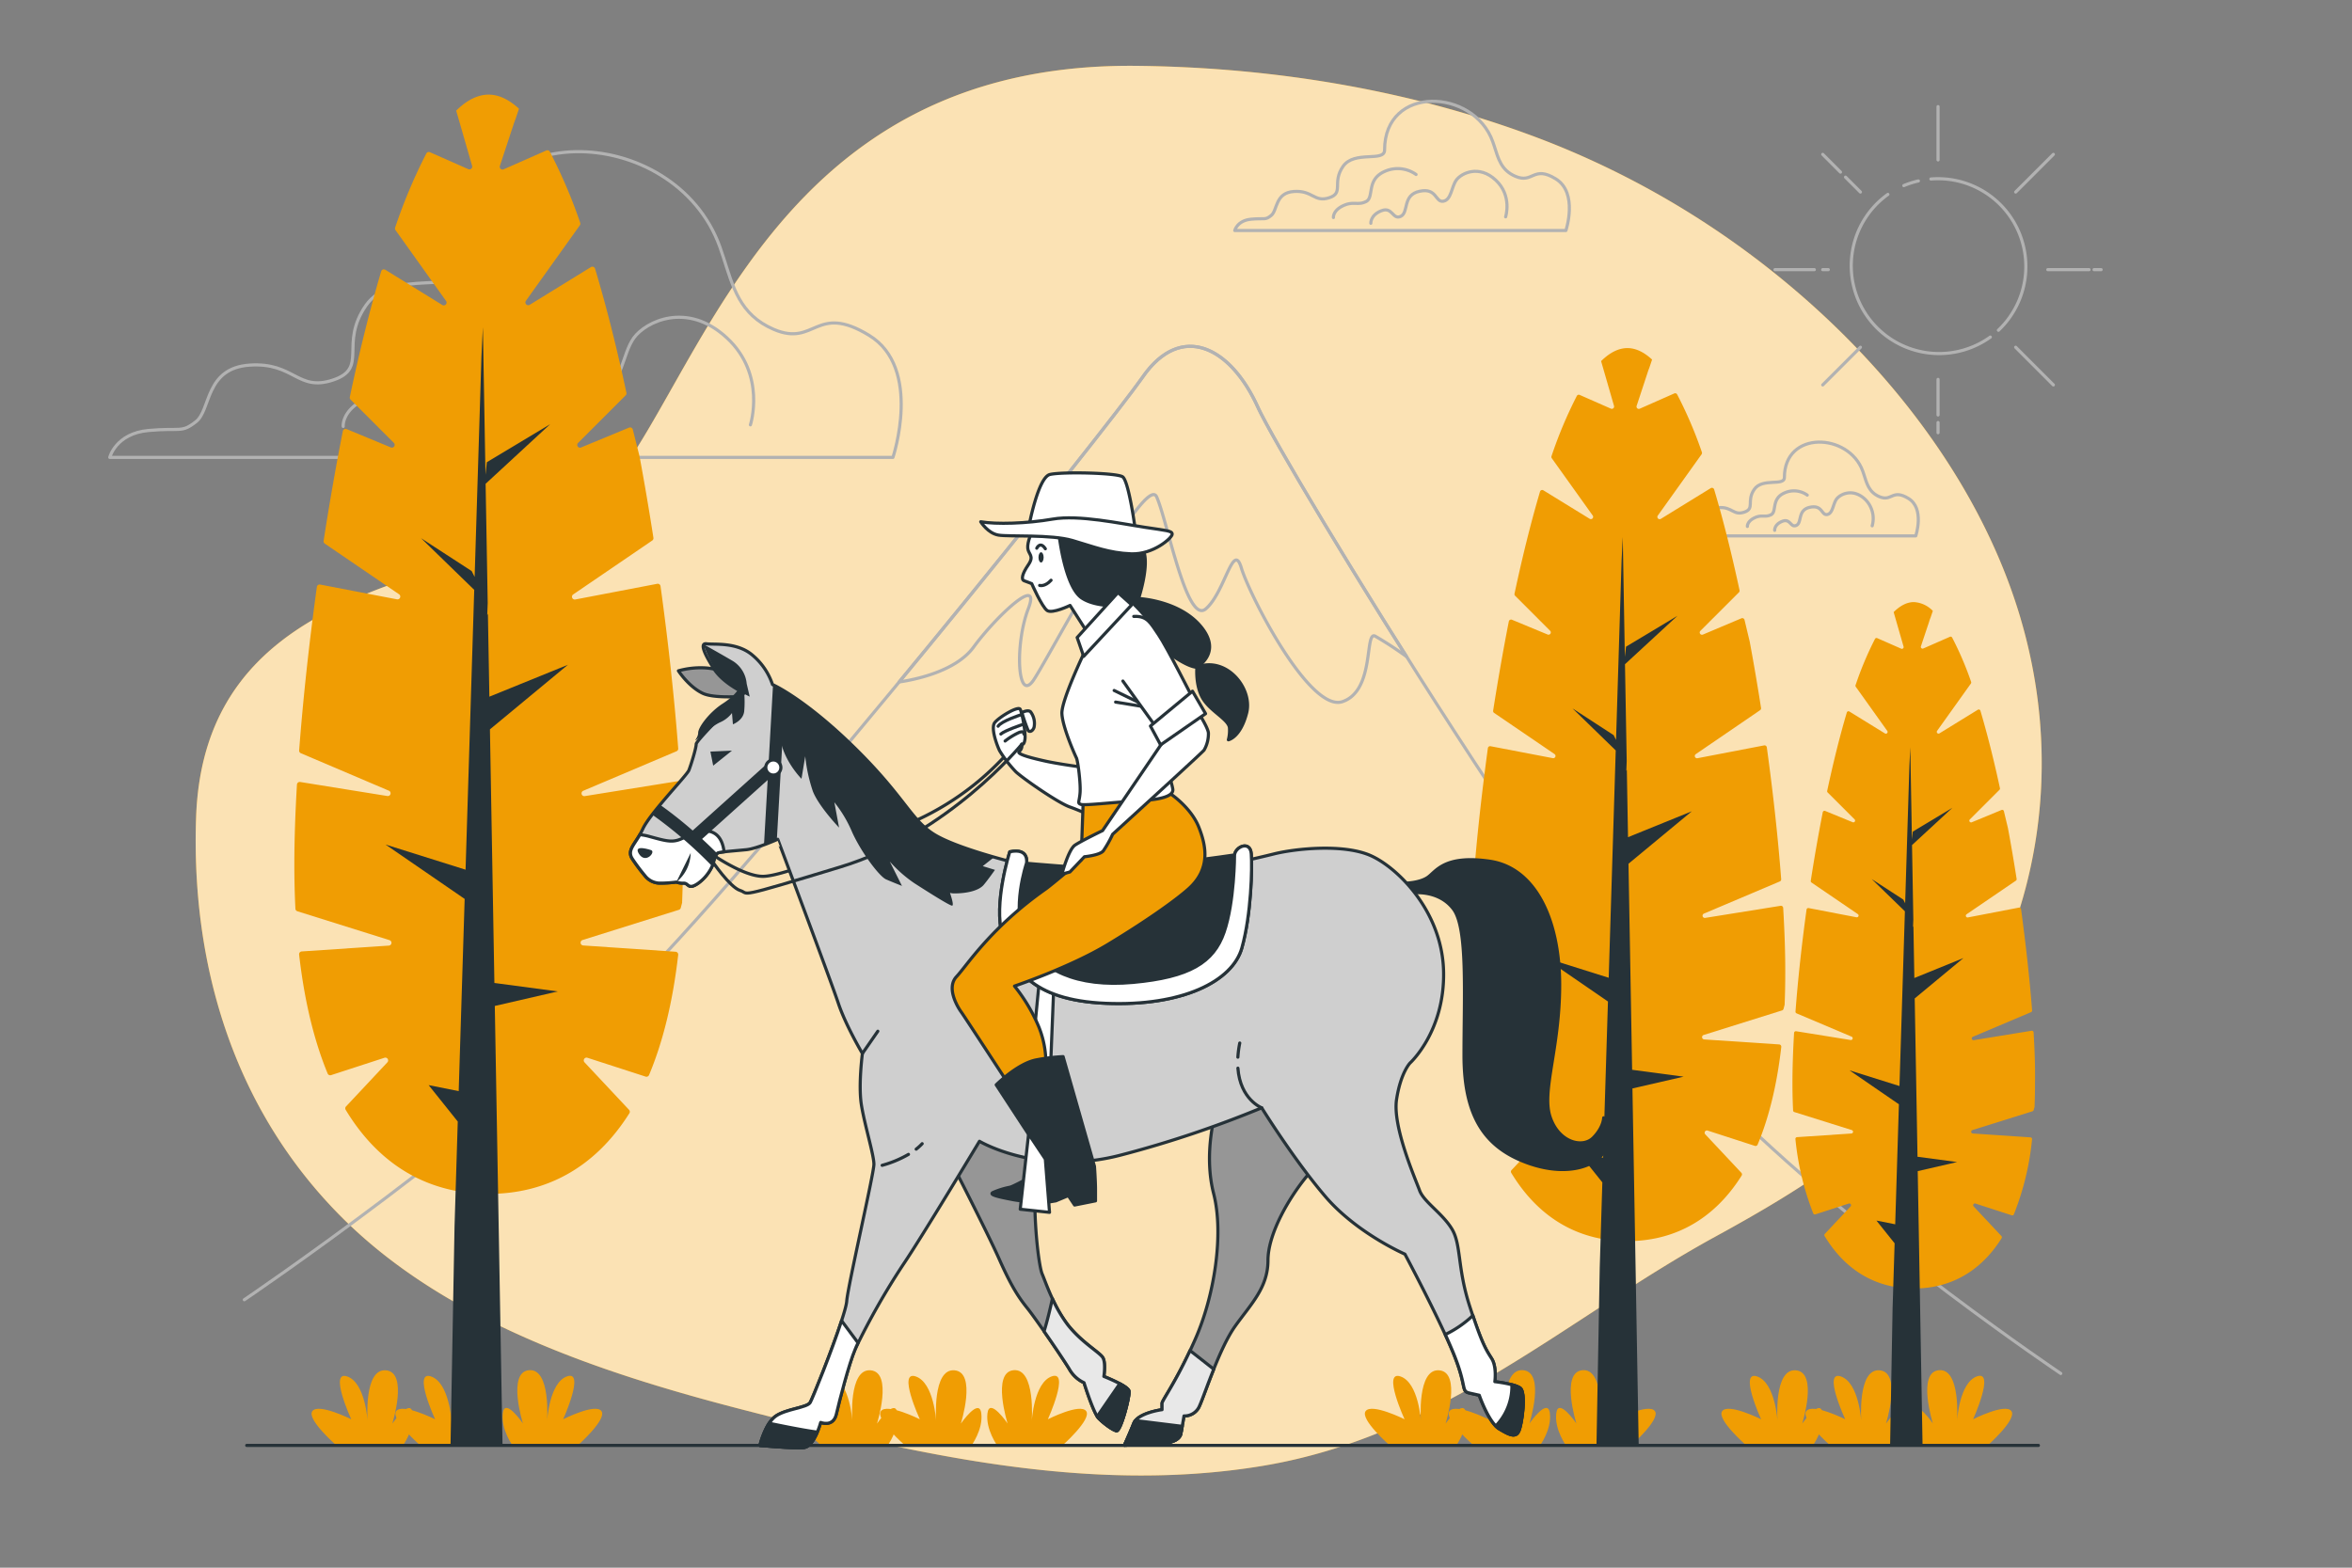 <svg xmlns="http://www.w3.org/2000/svg" viewBox="0 0 750 500"><rect x="0" y="0" width="750" height="500" fill="#808080" stroke="none"/><g id="freepik--background-simple--inject-40"><path d="M568.39,89.16a278.94,278.94,0,0,0-74.5-43.83C452.82,29.23,407.59,21.47,362.34,21,230.12,19.66,220.06,149.89,179.41,168S65.07,188.23,62.53,260.66c-1.6,45.55,11.08,92.39,46.75,127.88,32.67,32.51,80.66,49,127.94,61.16,53.1,13.67,109.41,27.07,165.26,17.85,57.32-9.46,97.59-47.51,144.66-73.22,29.63-16.19,56.23-33.24,74.53-59.22,2.19-3.1,4.24-6.27,6.19-9.48,24.5-40.37,29.3-86.93,15.79-130.61C631.53,155.82,604.16,118.49,568.39,89.16Z" style="fill:#F09D03"></path><path d="M568.39,89.16a278.94,278.94,0,0,0-74.5-43.83C452.82,29.23,407.59,21.47,362.34,21,230.12,19.66,220.06,149.89,179.41,168S65.07,188.23,62.53,260.66c-1.6,45.55,11.08,92.39,46.75,127.88,32.67,32.51,80.66,49,127.94,61.16,53.1,13.67,109.41,27.07,165.26,17.85,57.32-9.46,97.59-47.51,144.66-73.22,29.63-16.19,56.23-33.24,74.53-59.22,2.19-3.1,4.24-6.27,6.19-9.48,24.5-40.37,29.3-86.93,15.79-130.61C631.53,155.82,604.16,118.49,568.39,89.16Z" style="fill:#fff;opacity:0.7"></path></g><g id="freepik--Clouds--inject-40"><path d="M230.65,82c-.35-1.08-.71-2.17-1.1-3.25C215.13,38.58,148,35.82,148,85.12c0,9.49-22.79,0-31.34,12.34s.95,19.94-10.44,23.74-12.34-5.7-26.59-4.75-12.34,14.24-17.09,18-4.75,1.9-15.19,2.85S35,145.88,35,145.88H284.74s9.5-28.48-7.59-38.92-17.09,3.79-30.39-1.9C235.78,100.35,233.73,91.42,230.65,82Z" style="fill:none;stroke:#b2b2b2;stroke-linecap:round;stroke-linejoin:round"></path><path d="M239.29,135.5s5.17-16-7.52-27.75-25.87-5.17-29.63,0-3.76,15-9.88,16-4.7-10.35-17.87-7.52-8,16-14.1,18.81-6.12-7.53-14.58-4.24-8,9.41-8,9.41" style="fill:none;stroke:#b2b2b2;stroke-linecap:round;stroke-linejoin:round"></path><path d="M171.75,103.55a23.83,23.83,0,0,0-24.09-2.1c-13.61,6.29-7.33,19.38-13.61,22.52s-9.43-.53-17.28,3.14-7.33,8.9-7.33,8.9" style="fill:none;stroke:#b2b2b2;stroke-linecap:round;stroke-linejoin:round"></path><path d="M476.46,46.51c-.15-.45-.3-.91-.47-1.37-6.1-17-34.48-18.13-34.48,2.71,0,4-9.63,0-13.25,5.22s.4,8.43-4.41,10-5.22-2.41-11.25-2-5.22,6-7.22,7.63-2,.8-6.43,1.21-5.22,3.61-5.22,3.61h105.6s4-12-3.21-16.46-7.23,1.6-12.85-.81C478.62,54.29,477.76,50.52,476.46,46.51Z" style="fill:none;stroke:#b2b2b2;stroke-linecap:round;stroke-linejoin:round"></path><path d="M480.11,69.16s2.19-6.76-3.18-11.74-10.94-2.18-12.53,0-1.59,6.37-4.18,6.76-2-4.37-7.55-3.18-3.38,6.76-6,8-2.59-3.18-6.16-1.79-3.38,4-3.38,4" style="fill:none;stroke:#b2b2b2;stroke-linecap:round;stroke-linejoin:round"></path><path d="M451.55,55.65a10.07,10.07,0,0,0-10.19-.89c-5.75,2.66-3.1,8.19-5.75,9.52s-4-.22-7.31,1.33-3.1,3.76-3.1,3.76" style="fill:none;stroke:#b2b2b2;stroke-linecap:round;stroke-linejoin:round"></path><path d="M594.34,151.29c-.1-.33-.22-.66-.34-1-4.42-12.29-25-13.13-25,2,0,2.91-7,0-9.6,3.78s.29,6.11-3.2,7.28-3.78-1.75-8.15-1.46-3.78,4.37-5.23,5.53-1.46.58-4.66.87-3.78,2.62-3.78,2.62h76.52s2.91-8.73-2.33-11.93-5.24,1.17-9.31-.58C595.91,156.93,595.28,154.19,594.34,151.29Z" style="fill:none;stroke:#b2b2b2;stroke-linecap:round;stroke-linejoin:round"></path><path d="M597,167.7a8.55,8.55,0,0,0-2.31-8.5c-3.89-3.6-7.92-1.59-9.07,0s-1.16,4.61-3,4.9-1.44-3.17-5.48-2.31-2.45,4.9-4.32,5.77-1.87-2.31-4.47-1.3-2.45,2.88-2.45,2.88" style="fill:none;stroke:#b2b2b2;stroke-linecap:round;stroke-linejoin:round"></path><path d="M576.29,157.91a7.29,7.29,0,0,0-7.38-.64c-4.17,1.92-2.24,5.93-4.17,6.9s-2.89-.16-5.29,1-2.25,2.73-2.25,2.73" style="fill:none;stroke:#b2b2b2;stroke-linecap:round;stroke-linejoin:round"></path></g><g id="freepik--Sun--inject-40"><path d="M615.72,57.09Q616.85,57,618,57a28,28,0,0,1,19.25,48.33" style="fill:none;stroke:#b2b2b2;stroke-linecap:round;stroke-linejoin:round"></path><path d="M607.09,59.2a27.9,27.9,0,0,1,4.64-1.49" style="fill:none;stroke:#b2b2b2;stroke-linecap:round;stroke-linejoin:round"></path><path d="M634.66,107.51A28,28,0,1,1,602,62" style="fill:none;stroke:#b2b2b2;stroke-linecap:round;stroke-linejoin:round"></path><line x1="618" y1="34" x2="618" y2="51" style="fill:none;stroke:#b2b2b2;stroke-linecap:round;stroke-linejoin:round"></line><line x1="618" y1="134.76" x2="618" y2="138" style="fill:none;stroke:#b2b2b2;stroke-linecap:round;stroke-linejoin:round"></line><line x1="618" y1="121" x2="618" y2="132.35" style="fill:none;stroke:#b2b2b2;stroke-linecap:round;stroke-linejoin:round"></line><line x1="654.77" y1="122.77" x2="642.75" y2="110.75" style="fill:none;stroke:#b2b2b2;stroke-linecap:round;stroke-linejoin:round"></line><line x1="586.89" y1="54.89" x2="581.23" y2="49.23" style="fill:none;stroke:#b2b2b2;stroke-linecap:round;stroke-linejoin:round"></line><line x1="593.25" y1="61.25" x2="588.5" y2="56.5" style="fill:none;stroke:#b2b2b2;stroke-linecap:round;stroke-linejoin:round"></line><line x1="666.15" y1="86" x2="653" y2="86" style="fill:none;stroke:#b2b2b2;stroke-linecap:round;stroke-linejoin:round"></line><line x1="670" y1="86" x2="667.75" y2="86" style="fill:none;stroke:#b2b2b2;stroke-linecap:round;stroke-linejoin:round"></line><line x1="578.55" y1="86" x2="566" y2="86" style="fill:none;stroke:#b2b2b2;stroke-linecap:round;stroke-linejoin:round"></line><line x1="583" y1="86" x2="581.22" y2="86" style="fill:none;stroke:#b2b2b2;stroke-linecap:round;stroke-linejoin:round"></line><line x1="654.77" y1="49.23" x2="642.75" y2="61.25" style="fill:none;stroke:#b2b2b2;stroke-linecap:round;stroke-linejoin:round"></line><line x1="593.25" y1="110.75" x2="581.23" y2="122.77" style="fill:none;stroke:#b2b2b2;stroke-linecap:round;stroke-linejoin:round"></line></g><g id="freepik--Mountain--inject-40"><path d="M77.91,414.54s79-53.45,124.56-100.16,149.81-176.82,162-194.24,27.87-9.58,36.58,9.59,108,182,151.56,224.71,104.52,83.62,104.52,83.62" style="fill:none;stroke:#b2b2b2;stroke-linecap:round;stroke-linejoin:round"></path><path d="M310.47,206.37c7-9.58,21.77-23.51,17.42-12.19s-3.48,30.48,1.74,22.65,35.71-66.2,39.2-58.36,9.58,40.94,15.68,35.71,8.71-21.78,11.32-13.07,21.77,46.17,32.23,42.68,7-22.64,10.45-20.9a114.59,114.59,0,0,1,10,6.53c-24.49-38.78-43.85-71.71-47.48-79.69-8.71-19.17-24.38-27-36.58-9.59-6.65,9.51-40.75,52.6-77.75,97.37C291.24,216.85,304.71,214.29,310.47,206.37Z" style="fill:none;stroke:#b2b2b2;stroke-linecap:round;stroke-linejoin:round"></path></g><g id="freepik--Plants--inject-40"><path d="M107.43,461.14s-9.78-8.48-7.82-11.09S112,452.66,112,452.66,104.82,437,110.69,439s6.53,14.35,6.53,14.35-1.31-16.95,5.87-16.3,2,17,2,17,5.87-8.48,6.52-3.27-3.26,10.44-3.26,10.44Z" style="fill:#F09D03"></path><path d="M134.17,461.14s-9.78-8.48-7.82-11.09,12.39,2.61,12.39,2.61S131.56,437,137.43,439,144,453.31,144,453.31s-1.31-16.95,5.87-16.3,1.95,17,1.95,17,5.87-8.48,6.52-3.27S155,461.14,155,461.14Z" style="fill:#F09D03"></path><path d="M184.08,461.14s9.62-8.48,7.7-11.09-12.2,2.61-12.2,2.61,7.06-15.65,1.29-13.7-6.42,14.35-6.42,14.35,1.28-16.95-5.77-16.3-1.93,17-1.93,17-5.78-8.48-6.42-3.27,3.21,10.44,3.21,10.44Z" style="fill:#F09D03"></path><path d="M262,461.14s-9.78-8.48-7.82-11.09,12.39,2.61,12.39,2.61S259.39,437,265.26,439s6.52,14.35,6.52,14.35-1.3-16.95,5.87-16.3,2,17,2,17,5.87-8.48,6.52-3.27-3.26,10.44-3.26,10.44Z" style="fill:#F09D03"></path><path d="M288.74,461.14s-9.78-8.48-7.82-11.09,12.39,2.61,12.39,2.61S286.13,437,292,439s6.52,14.35,6.52,14.35-1.3-16.95,5.87-16.3,2,17,2,17,5.87-8.48,6.52-3.27-3.26,10.44-3.26,10.44Z" style="fill:#F09D03"></path><path d="M338.65,461.14s9.62-8.48,7.7-11.09-12.2,2.61-12.2,2.61,7.06-15.65,1.29-13.7S329,453.31,329,453.31s1.28-16.95-5.78-16.3-1.92,17-1.92,17-5.78-8.48-6.42-3.27,3.21,10.44,3.21,10.44Z" style="fill:#F09D03"></path><path d="M443.31,461.14s-9.78-8.48-7.83-11.09,12.4,2.61,12.4,2.61S440.7,437,446.57,439s6.52,14.35,6.52,14.35-1.3-16.95,5.87-16.3,2,17,2,17,5.87-8.48,6.52-3.27-3.26,10.44-3.26,10.44Z" style="fill:#F09D03"></path><path d="M470.05,461.14s-9.78-8.48-7.83-11.09,12.39,2.61,12.39,2.61-7.17-15.65-1.3-13.7,6.52,14.35,6.52,14.35-1.3-16.95,5.87-16.3,2,17,2,17,5.87-8.48,6.52-3.27-3.26,10.44-3.26,10.44Z" style="fill:#F09D03"></path><path d="M520,461.14s9.63-8.48,7.7-11.09-12.19,2.61-12.19,2.61,7.06-15.65,1.28-13.7-6.41,14.35-6.41,14.35,1.28-16.95-5.78-16.3-1.92,17-1.92,17-5.78-8.48-6.42-3.27,3.21,10.44,3.21,10.44Z" style="fill:#F09D03"></path><path d="M557,461.14s-9.78-8.48-7.82-11.09,12.39,2.61,12.39,2.61S554.42,437,560.29,439s6.52,14.35,6.52,14.35-1.3-16.95,5.87-16.3,2,17,2,17,5.87-8.48,6.52-3.27-3.26,10.44-3.26,10.44Z" style="fill:#F09D03"></path><path d="M583.77,461.14S574,452.66,576,450.05s12.39,2.61,12.39,2.61S581.16,437,587,439s6.52,14.35,6.52,14.35-1.3-16.95,5.87-16.3,2,17,2,17,5.87-8.48,6.52-3.27-3.26,10.44-3.26,10.44Z" style="fill:#F09D03"></path><path d="M633.68,461.14s9.62-8.48,7.7-11.09-12.2,2.61-12.2,2.61,7.06-15.65,1.29-13.7-6.42,14.35-6.42,14.35,1.28-16.95-5.78-16.3-1.92,17-1.92,17-5.78-8.48-6.42-3.27,3.21,10.44,3.21,10.44Z" style="fill:#F09D03"></path></g><g id="freepik--Trees--inject-40"><path d="M217,250a.89.89,0,0,0-1-.83l-29.52,4.74a.89.89,0,0,1-.49-1.7l29.73-12.6a.89.89,0,0,0,.55-.89c-1.24-16.1-3.15-33.75-5.64-51.77a.9.9,0,0,0-1.06-.75l-26.12,5a.89.89,0,0,1-.67-1.61l25.2-17.19a.89.89,0,0,0,.38-.88c-1.35-8.69-2.83-17.39-4.43-26L201.79,137a.89.89,0,0,0-1.21-.61l-15.2,6.29a.89.89,0,0,1-1-1.46l15.13-15.13a.88.88,0,0,0,.24-.83c-3-14.09-6.37-27.5-10-39.57a.89.89,0,0,0-1.32-.5L168.89,97.23a.9.9,0,0,1-1.2-1.28l17.24-24.13A.91.91,0,0,0,185,71a164.14,164.14,0,0,0-9.69-22.66A.89.89,0,0,0,174.2,48l-13.59,6a.89.89,0,0,1-1.21-1.08L163.66,40c.07-.23.38-1.18.72-2l1.11-3.32c-3.15-2.91-6.39-4.5-9.68-4.5-3.52,0-7,1.8-10.34,5.11l5.07,17.58a.89.89,0,0,1-1.21,1.08L137.1,48.55a.89.89,0,0,0-1.15.39A170.57,170.57,0,0,0,126,72.58a.89.89,0,0,0,.12.82L142.25,96a.9.9,0,0,1-1.2,1.28L122.88,86.05a.89.89,0,0,0-1.33.5c-3.62,12.24-7,25.82-10,40.08a.91.91,0,0,0,.24.82l13.75,13.75a.89.89,0,0,1-1,1.46l-14-5.8a.89.89,0,0,0-1.22.65c-2.26,11.47-4.31,23.27-6.13,35a.89.89,0,0,0,.38.88l23.68,16.15a.89.89,0,0,1-.67,1.61l-24.48-4.71a.9.9,0,0,0-1.06.76c-2.51,18.16-4.42,35.95-5.65,52.14a.9.9,0,0,0,.54.89L124,252.18a.89.89,0,0,1-.49,1.7L95.69,249.4a.9.9,0,0,0-1,.84c-.55,9.31-.83,17.93-.83,25.59q0,7.29.34,14a.89.89,0,0,0,.63.81l29.37,9.21a.89.89,0,0,1-.21,1.74l-27.78,1.86a.9.9,0,0,0-.83,1c1.72,15.08,4.85,27.65,9.1,37.95a.89.89,0,0,0,1.11.5l17-5.53a.89.89,0,0,1,.93,1.46l-13.18,14.06a.89.89,0,0,0-.11,1.08c11.32,18.72,27.55,26.81,45.57,26.81,17.67,0,33.6-7.78,44.9-25.72a.9.9,0,0,0-.11-1.09l-14.19-15.14a.89.89,0,0,1,.93-1.46l18.53,6a.9.9,0,0,0,1.11-.5c4.34-10.36,7.54-23.05,9.29-38.32a.9.9,0,0,0-.83-1l-29.45-2a.89.89,0,0,1-.21-1.74l30.71-9.63a.91.91,0,0,0,.6-.62l.43-1.64a.69.69,0,0,0,0-.2q.24-5.76.25-11.93C217.8,268.1,217.51,259.38,217,250Z" style="fill:#F09D03"></path><polygon points="157.65 313.51 156.23 232.62 181.1 212.02 156.05 222.2 155.58 195.75 155.37 196.19 155.52 192.31 154.85 154.3 175.44 135.29 155.25 147.41 154.81 151.43 153.98 104.33 153.53 113.61 151.35 184.01 150.41 182.14 134.25 171.64 151.22 188.13 148.46 277.38 122.94 269.36 148.17 286.7 146.27 348.01 136.68 346.09 145.97 357.71 144.94 391.13 143.66 461.08 160.25 461.08 157.78 320.84 177.87 316.21 157.65 313.51" style="fill:#263238"></polygon><path d="M568.62,289.58a.72.72,0,0,0-.84-.68l-24,3.85a.72.72,0,0,1-.4-1.38l24.16-10.24a.73.73,0,0,0,.44-.72c-1-13.08-2.56-27.42-4.58-42.05a.74.74,0,0,0-.86-.62l-21.22,4.08a.72.72,0,0,1-.55-1.31l20.48-14a.73.73,0,0,0,.31-.71c-1.1-7.07-2.31-14.13-3.6-21.09l-1.67-7a.73.73,0,0,0-1-.5L543,202.4a.73.73,0,0,1-.79-1.19l12.3-12.29a.75.75,0,0,0,.19-.67c-2.46-11.45-5.17-22.34-8.1-32.15a.73.73,0,0,0-1.08-.41l-15.92,9.8a.73.73,0,0,1-1-1l14-19.6a.76.76,0,0,0,.09-.67,133.5,133.5,0,0,0-7.88-18.41.72.72,0,0,0-.93-.32l-11,4.86a.73.73,0,0,1-1-.88L525.33,119c.06-.19.31-1,.58-1.62l.9-2.7c-2.56-2.37-5.19-3.66-7.86-3.66-2.86,0-5.67,1.46-8.4,4.15l4.12,14.28a.73.73,0,0,1-1,.88l-9.93-4.37a.72.72,0,0,0-.93.32,138.75,138.75,0,0,0-8.07,19.21.74.74,0,0,0,.09.66l13.09,18.32a.73.73,0,0,1-1,1l-14.76-9.08a.72.72,0,0,0-1.08.4c-2.94,9.94-5.67,21-8.14,32.57a.73.73,0,0,0,.2.66l11.17,11.17a.73.73,0,0,1-.79,1.19l-11.39-4.72a.74.74,0,0,0-1,.53c-1.83,9.33-3.5,18.91-5,28.47a.75.75,0,0,0,.31.72l19.24,13.11a.72.72,0,0,1-.55,1.31L475.3,238a.72.72,0,0,0-.85.61c-2,14.76-3.6,29.21-4.59,42.36a.71.71,0,0,0,.44.72l22.83,9.68a.72.72,0,0,1-.4,1.38l-22.63-3.63a.73.73,0,0,0-.84.67c-.44,7.57-.67,14.57-.67,20.8q0,5.91.28,11.37a.71.71,0,0,0,.5.65l23.86,7.49a.73.73,0,0,1-.16,1.42L470.5,333a.74.74,0,0,0-.68.81c1.4,12.25,3.94,22.47,7.4,30.83a.73.73,0,0,0,.9.41L492,360.58a.73.73,0,0,1,.75,1.19L482,373.19a.72.72,0,0,0-.1.88c9.21,15.2,22.39,21.78,37,21.78,14.35,0,27.3-6.33,36.47-20.9a.74.74,0,0,0-.08-.89l-11.53-12.29a.73.73,0,0,1,.75-1.19l15.06,4.88a.72.72,0,0,0,.9-.4c3.52-8.42,6.12-18.73,7.54-31.14a.73.73,0,0,0-.67-.81l-23.92-1.59a.73.73,0,0,1-.17-1.42l25-7.83a.71.71,0,0,0,.48-.5l.35-1.33a.45.45,0,0,0,0-.16q.2-4.68.2-9.69C569.31,304.3,569.07,297.22,568.62,289.58Z" style="fill:#F09D03"></path><polygon points="520.45 341.2 519.29 275.48 539.49 258.75 519.14 267.01 518.76 245.53 518.6 245.88 518.72 242.74 518.17 211.85 534.9 196.41 518.5 206.25 518.13 209.52 517.46 171.25 517.09 178.8 515.32 235.99 514.56 234.47 501.44 225.94 515.22 239.34 512.98 311.85 492.25 305.33 512.74 319.42 511.2 369.23 503.4 367.67 510.95 377.11 510.12 404.26 509.08 461.08 522.55 461.08 520.55 347.15 536.87 343.39 520.45 341.2" style="fill:#263238"></polygon><path d="M648.47,329.27a.55.55,0,0,0-.64-.52l-18.44,3a.56.56,0,0,1-.3-1.07l18.56-7.86a.57.57,0,0,0,.34-.56c-.77-10.05-2-21.07-3.52-32.32a.56.56,0,0,0-.66-.47l-16.31,3.14a.56.56,0,0,1-.42-1l15.74-10.73a.57.57,0,0,0,.24-.55c-.85-5.43-1.77-10.86-2.77-16.21L639,258.72a.55.55,0,0,0-.76-.38l-9.49,3.92a.56.56,0,0,1-.61-.91l9.45-9.45a.56.56,0,0,0,.15-.51c-1.89-8.8-4-17.17-6.23-24.71a.56.56,0,0,0-.83-.31l-12.23,7.53a.56.56,0,0,1-.75-.8L628.48,218a.58.58,0,0,0,.07-.51,102,102,0,0,0-6.06-14.15.54.54,0,0,0-.71-.24l-8.49,3.73a.56.56,0,0,1-.76-.67l2.67-8c0-.14.23-.73.44-1.25l.7-2.07a9.05,9.05,0,0,0-6.05-2.81c-2.19,0-4.35,1.12-6.45,3.19l3.16,11a.55.55,0,0,1-.75.67l-7.64-3.36a.56.56,0,0,0-.72.25,107.89,107.89,0,0,0-6.2,14.76.55.55,0,0,0,.08.51l10.05,14.08a.56.56,0,0,1-.74.8l-11.35-7a.55.55,0,0,0-.82.31c-2.27,7.64-4.36,16.12-6.26,25a.56.56,0,0,0,.15.51l8.59,8.58a.56.56,0,0,1-.61.91L582,258.64a.56.56,0,0,0-.76.41c-1.41,7.16-2.69,14.53-3.83,21.88a.57.57,0,0,0,.24.55l14.79,10.08a.56.56,0,0,1-.42,1l-15.29-2.94a.56.56,0,0,0-.66.47c-1.57,11.34-2.76,22.45-3.53,32.56a.57.57,0,0,0,.34.55l17.55,7.43a.56.56,0,0,1-.31,1.07l-17.39-2.8a.57.57,0,0,0-.64.53c-.34,5.81-.52,11.19-.52,16,0,3,.07,5.95.21,8.75a.56.56,0,0,0,.39.5l18.34,5.75a.56.56,0,0,1-.13,1.09l-17.34,1.16a.56.56,0,0,0-.52.62,88.53,88.53,0,0,0,5.68,23.7.55.55,0,0,0,.69.31l10.65-3.45a.56.56,0,0,1,.58.91l-8.23,8.78a.56.56,0,0,0-.07.67c7.07,11.69,17.2,16.74,28.45,16.74,11,0,21-4.86,28-16.05a.59.59,0,0,0-.07-.69l-8.86-9.45a.56.56,0,0,1,.58-.91l11.57,3.75a.55.55,0,0,0,.69-.31,87.94,87.94,0,0,0,5.8-23.93.56.56,0,0,0-.52-.62l-18.38-1.23a.56.56,0,0,1-.13-1.09l19.17-6a.56.56,0,0,0,.37-.39l.28-1s0-.08,0-.13c.1-2.4.15-4.87.15-7.45C649,340.59,648.82,335.15,648.47,329.27Z" style="fill:#F09D03"></path><polygon points="611.45 368.94 610.56 318.44 626.08 305.57 610.44 311.93 610.15 295.41 610.02 295.68 610.12 293.27 609.7 269.53 622.55 257.66 609.95 265.23 609.67 267.74 609.15 238.33 608.87 244.13 607.51 288.08 606.92 286.91 596.83 280.36 607.43 290.65 605.7 346.38 589.77 341.38 605.52 352.2 604.34 390.48 598.35 389.29 604.15 396.54 603.5 417.41 602.71 461.08 613.06 461.08 611.52 373.52 624.07 370.63 611.45 368.94" style="fill:#263238"></polygon></g><g id="freepik--Character--inject-40"><path d="M447.57,281.71s4.89,0,7.63-1.84,5.19-7.32,19.85-5.19,22.29,18.93,22.29,39.39-5.8,33.89-3.06,42.14,10.39,10.07,13.74,6.71,3.36-6.41,3.36-6.41a13.1,13.1,0,0,1,.61,9.77c-1.83,5.19-11.6,9.47-25,4.58s-20.15-14.65-20.15-34.2,1.22-40.6-3.36-46.71-12.52-5.19-12.52-5.19Z" style="fill:#263238;stroke:#263238;stroke-linecap:round;stroke-linejoin:round"></path><path d="M387.67,354.67s-4,13-.67,26,.22,32.6-5.78,46.27-10.67,19.66-10.67,20.66v2s-7.67,1-9,4.34-3,7-3,7,10.33-.34,13-.67,4.67-1.33,5-3,1-5.67,1-5.67a5.18,5.18,0,0,0,5-3.33c1.67-3.67,6.33-18.33,11.33-25.33s10.45-12.27,10.45-20.94,7-20.67,13.34-28-3-29.33-9.34-32.67S391.67,345.67,387.67,354.67Z" style="fill:#969696;stroke:#263238;stroke-linecap:round;stroke-linejoin:round"></path><path d="M379.48,430.75c-5.14,11-8.93,15.95-8.93,16.85v2s-7.67,1-9,4.34-3,7-3,7,10.33-.34,13-.67,4.67-1.33,5-3,1-5.67,1-5.67a5.18,5.18,0,0,0,5-3.33c.84-1.85,2.45-6.52,4.49-11.59Z" style="fill:#e8e8e8;stroke:#263238;stroke-linecap:round;stroke-linejoin:round"></path><path d="M376.55,457.27c.12-.59.28-1.46.43-2.35l-14.9-1.84a3.22,3.22,0,0,0-.53.86c-1.33,3.33-3,7-3,7s10.33-.34,13-.67S376.22,458.94,376.55,457.27Z" style="fill:#263238;stroke:#263238;stroke-linecap:round;stroke-linejoin:round"></path><path d="M302.33,368.67s12.34,24,16.34,33,6.33,12.33,9,15.66,11.33,16,13.33,19.34a10.38,10.38,0,0,0,4.67,4.33s3,9.67,4.66,11.33,4.34,3.67,5.67,4,4.33-11,4-12.66-8-4.67-8-4.67.67-4.33-.33-6-7-5-11.34-10.67-7-13.66-8-16-2.33-13.66-2.33-23V366s-15.67-4.33-17-4.33S302.33,368.67,302.33,368.67Z" style="fill:#969696;stroke:#263238;stroke-linecap:round;stroke-linejoin:round"></path><path d="M356,456.33c1.33.34,4.33-11,4-12.66s-8-4.67-8-4.67.67-4.33-.33-6-7-5-11.34-10.67a44.27,44.27,0,0,1-4.74-8.13c-.69,3.14-1.64,7.15-2.66,10.42,3.27,4.69,6.87,10.05,8.07,12.05a10.38,10.38,0,0,0,4.67,4.33s3,9.67,4.66,11.33S354.67,456,356,456.33Z" style="fill:#e8e8e8;stroke:#263238;stroke-linecap:round;stroke-linejoin:round"></path><path d="M360,443.67c-.13-.67-1.43-1.54-2.93-2.35l-7.18,10.43a3.79,3.79,0,0,0,.44.58c1.67,1.67,4.34,3.67,5.67,4S360.33,445.33,360,443.67Z" style="fill:#263238;stroke:#263238;stroke-linecap:round;stroke-linejoin:round"></path><path d="M235.51,216.34a24.42,24.42,0,0,0-10.18-3.29,26.42,26.42,0,0,0-9,.9s3.3,5.09,7.79,7.19,17.37.59,17.37.59Z" style="fill:#969696;stroke:#263238;stroke-linecap:round;stroke-linejoin:round"></path><path d="M323,238.25a88.62,88.62,0,0,1-32.75,24.25c-20.75,8.75-40.5,17-47,17S226,271.75,226,271.75" style="fill:none;stroke:#263238;stroke-linecap:round;stroke-linejoin:round"></path><path d="M325.86,227.25s1.87-1,2.75-.25a6.16,6.16,0,0,1,1.12,5c-.5,1.37-1.5,1.5-1.87,1a54,54,0,0,1-1.9-5.43Z" style="fill:#fff;stroke:#263238;stroke-linecap:round;stroke-linejoin:round"></path><path d="M346,244.8s-8.7-1.11-13.44-2.23c-1.49-.35-8.57-1.89-7.6-2.86a2.43,2.43,0,0,0,.87-2.37s.7.57,1-1.53-.9-8.38-1.5-9.58-6.59,2.39-8.09,4.19.9,7.79,1.5,9a39.8,39.8,0,0,0,5.23,6.77c2.61,2.37,13.64,10,17.23,11.2a63,63,0,0,1,8.09,3.59Z" style="fill:#fff;stroke:#263238;stroke-linecap:round;stroke-linejoin:round"></path><path d="M325.49,228s-6.23,2-7.22,3.62" style="fill:none;stroke:#263238;stroke-linecap:round;stroke-linejoin:round"></path><path d="M326,231.11s-5.61,1.87-6.85,3" style="fill:none;stroke:#263238;stroke-linecap:round;stroke-linejoin:round"></path><path d="M326.49,234.1s.25-1.12-1.5-.5a22.72,22.72,0,0,0-4.48,2.74" style="fill:none;stroke:#263238;stroke-linecap:round;stroke-linejoin:round"></path><path d="M324.33,275.33S305,270.67,297.67,266s-9.34-12-25.34-27.67-26-20-26-20A20.8,20.8,0,0,0,240,209c-5-4.33-12.33-3.33-14.67-3.67s-.66,3.34,2.34,8,9.66,7.67,9.66,7.67S222,236,222,237.33s-1.67,6.67-2.33,8.34S207.33,259.33,205,264.33s-5.33,6.67-3.33,9.67a61.59,61.59,0,0,0,4,5.33,6.07,6.07,0,0,0,4.66,2.34,41.3,41.3,0,0,0,5.34-.34,5.62,5.62,0,0,0,2.33.34c1.67,0,1.33,2.33,4.67,0a14,14,0,0,0,4.66-6S228,272.33,229,272s5.67-.67,9-1,10-3.33,10-3.33S265,313,267.33,320,275,336,275,336s-1.33,10-.33,16.33,4,16,4,19-8.34,39-8.67,43.67-10.67,30.67-11.67,32.33-7.66,2-11,4.34-5,9.33-5,9.33,10.67,1,14,.67,5.34-8,5.34-8,4,1.66,5-2.67,4-16,6-20.67a230.63,230.63,0,0,1,15.33-27C293.67,395,312.33,364,312.33,364s19,11.33,45.34,4.33a344.52,344.52,0,0,0,44.66-15s10.34,16.67,20.34,28.34S448,400,448,400s10.67,20,15.33,31.33,2.34,12.34,5.34,13l3,.67s3,8.67,6.33,10.67,5.33,3,6.33.66,2.34-12.33.34-13.66-8-2-8-2,.66-4.67-1-7.34-3-4.33-7-16.66S466,397,463,392s-9-8.67-10.33-12.33-8.67-20.34-7.34-29S449.67,339,449.67,339s11-10,10.66-29-14.33-33-23-37-24.33-2.33-31-.67-16,3.67-16,3.67-25,2.67-41.33,2.67S324.33,275.33,324.33,275.33Z" style="fill:#cfcfcf;stroke:#263238;stroke-linecap:round;stroke-linejoin:round"></path><path d="M218.76,266.78c-3.9,2.23-5.58,1.67-11.71,0a17.38,17.38,0,0,0-3-.57c-2.08,3.6-4.08,5.2-2.35,7.79a61.59,61.59,0,0,0,4,5.33,6.07,6.07,0,0,0,4.66,2.34,41.3,41.3,0,0,0,5.34-.34,5.62,5.62,0,0,0,2.33.34c1.67,0,1.33,2.33,4.67,0a14,14,0,0,0,4.66-6S228,272.33,229,272a12.27,12.27,0,0,1,1.89-.32C229.82,262.66,222.37,264.72,218.76,266.78Z" style="fill:#fff;stroke:#263238;stroke-linecap:round;stroke-linejoin:round"></path><path d="M215.67,281.33a12.1,12.1,0,0,0,4.57-9.28" style="fill:#263238"></path><path d="M207.66,271.15s-6-2.09-3.9,1.2S209.15,271.75,207.66,271.15Z" style="fill:#263238"></path><path d="M238.1,218.06a9.46,9.46,0,0,0-4.32-7.18c-4.1-2.41-9.46-5.41-9.46-5.41s3,9.34,8,12.71a43.45,43.45,0,0,0,6.74,4Z" style="fill:#263238"></path><path d="M243.62,269.44c1.85-.68,3.47-1.38,4.1-1.65l2.67-47.23a44.09,44.09,0,0,0-3.89-2.15l-1.39,24.7-24.23,21.78c-4.42-3.84-8.14-6.61-10.4-8.21-.89,1.07-1.74,2.13-2.51,3.14a138.73,138.73,0,0,1,19.11,16.44c.17-.37.25-.59.25-.59s.54-2.68,1.37-3.47c-1.64-1.65-3.26-3.21-4.81-4.63l20.9-18.79Z" style="fill:#263238"></path><path d="M235.51,219.64s-.9,2.09-5.09,4.79-7.79,7.49-7.79,9.29-2.09,3.29,0,1.79,3.9-3.59,6.89-5.09a9.58,9.58,0,0,0,3.89-3l.3,3.59s3.3-1.2,3.6-4.19a33.35,33.35,0,0,0,0-5.83Z" style="fill:#263238"></path><path d="M313.68,282.23c1.5-1.79,3.59-4.79,3.59-4.79l-3.89-1.2,3.63-2.86c-6.27-1.79-14.95-4.59-19.34-7.38-7.34-4.67-9.34-12-25.34-27.67-14.82-14.51-24.48-19.29-25.83-19.92a91.29,91.29,0,0,1,2.19,15.6c.3,7.79,6.89,14.38,6.89,14.38l1.19-7.19a51.22,51.22,0,0,0,2.4,11.08c1.8,4.8,8.39,11.68,8.39,11.68l-1.5-8.08a40.12,40.12,0,0,1,5.69,9.58c3,6.59,8.69,14.08,10.78,15s5.09,2.09,5.09,2.09l-3.89-7.78a41.61,41.61,0,0,0,7.79,6.89c4.19,2.69,10.78,6.88,12,7.18.7.18.06-2.12-.59-4.06a5.45,5.45,0,0,0,1.49.17C308.59,284.93,312.18,284,313.68,282.23Z" style="fill:#263238"></path><path d="M394.73,337.17a32.88,32.88,0,0,1,.6-4.5" style="fill:none;stroke:#263238;stroke-linecap:round;stroke-linejoin:round"></path><path d="M402.33,353.33s-6.86-2.65-7.59-12.65" style="fill:none;stroke:#263238;stroke-linecap:round;stroke-linejoin:round"></path><path d="M292.15,366.51a15.78,15.78,0,0,0,1.91-1.74" style="fill:none;stroke:#263238;stroke-linecap:round;stroke-linejoin:round"></path><path d="M281.3,371.67a35.21,35.21,0,0,0,8.39-3.49" style="fill:none;stroke:#263238;stroke-linecap:round;stroke-linejoin:round"></path><line x1="275" y1="336" x2="279.92" y2="328.9" style="fill:none;stroke:#263238;stroke-linecap:round;stroke-linejoin:round"></line><path d="M476.67,440.67s.66-4.67-1-7.34c-1.53-2.44-2.78-4.05-6-13.76a34.22,34.22,0,0,1-8.8,6.06c.93,2,1.79,4,2.5,5.7,4.67,11.34,2.34,12.34,5.34,13l3,.67s3,8.67,6.33,10.67,5.33,3,6.33.66,2.34-12.33.34-13.66S476.67,440.67,476.67,440.67Z" style="fill:#fff;stroke:#263238;stroke-linecap:round;stroke-linejoin:round"></path><path d="M482.11,441.66a18.21,18.21,0,0,1-4.11,12l-1,1.18a6.61,6.61,0,0,0,1,.82c3.33,2,5.33,3,6.33.66s2.34-12.33.34-13.66A9.2,9.2,0,0,0,482.11,441.66Z" style="fill:#263238;stroke:#263238;stroke-linecap:round;stroke-linejoin:round"></path><path d="M273.61,428.29l-5.25-7.06c-3,9.31-9.26,24.83-10,26.1-1,1.67-7.66,2-11,4.34s-5,9.33-5,9.33,10.67,1,14,.67,5.34-8,5.34-8,4,1.66,5-2.67,4-16,6-20.67C272.9,429.78,273.23,429.08,273.61,428.29Z" style="fill:#fff;stroke:#263238;stroke-linecap:round;stroke-linejoin:round"></path><path d="M260.59,456.77c-5.12-.72-11.3-2-15.33-2.83a26.1,26.1,0,0,0-2.93,7.06s10.67,1,14,.67C258.22,461.48,259.68,458.94,260.59,456.77Z" style="fill:#263238;stroke:#263238;stroke-linecap:round;stroke-linejoin:round"></path><polygon points="226.53 239.71 227.42 244.2 233.41 239.41 226.53 239.71" style="fill:#263238"></polygon><polygon points="335 340.33 336 315.33 331.33 313.67 329 337.67 332 341.33 335 340.33" style="fill:#fff;stroke:#263238;stroke-linecap:round;stroke-linejoin:round"></polygon><path d="M322,271.67s-5.33,16.66-2.33,26.66,8.66,20.67,33,21.67S393,313,396,302.33s3.33-25.66,3-30-5-2.33-5.33.34c0,0-29.34,4.33-39,4.33s-27.34-1.67-27.34-1.67S328.33,270.33,322,271.67Z" style="fill:#263238;stroke:#263238;stroke-linecap:round;stroke-linejoin:round"></path><path d="M393.67,272.67s0,15-3.34,24.66-11,14.34-29,16-29.66-4-34.33-13.66.33-24.34.33-24.34,1-5-5.33-3.66c0,0-5.33,16.66-2.33,26.66s8.66,20.67,33,21.67S393,313,396,302.33s3.33-25.66,3-30S394,270,393.67,272.67Z" style="fill:#fff;stroke:#263238;stroke-linecap:round;stroke-linejoin:round"></path><path d="M329,169.75s-1.46,3.1-1.27,5.1,2.18,2.37.18,5.29-2.37,4.74-1.28,5.11,2.37.91,2.37.91,3.28,7.48,4.93,8.57,7.29-1.64,7.29-1.64l8.39,13.13,10.94-12.4-5.1-8.76s5.83-6.56,5.83-9.84-2.55-5.84-12.22-7.48S329,169.75,329,169.75Z" style="fill:#fff;stroke:#263238;stroke-linecap:round;stroke-linejoin:round"></path><path d="M332.79,177.77c0,.91-.37,1.64-.82,1.64s-.82-.73-.82-1.64.37-1.64.82-1.64S332.79,176.86,332.79,177.77Z" style="fill:#263238"></path><path d="M330.6,174.85s1.1-2.37,2.74.18" style="fill:none;stroke:#263238;stroke-linecap:round;stroke-linejoin:round"></path><path d="M331.52,186.71s1.64.54,3.64-1.65" style="fill:none;stroke:#263238;stroke-linecap:round;stroke-linejoin:round"></path><path d="M382.94,199.84c-6.93-8.39-19.87-8.94-19.87-8.94s3.64-10.94,1.45-15.5-11.49-5.84-17-6a39.75,39.75,0,0,0-9.84.91s1.82,16.78,7.29,20.43,15.87,2.19,15.87,2.19,1.64,7.47,9.84,13.86,10.95,6,10.95,6S389.87,208.23,382.94,199.84Z" style="fill:#263238;stroke:#263238;stroke-linecap:round;stroke-linejoin:round"></path><path d="M381.67,212.78s-.55,5.66,1.82,9.85,8.57,6.93,8.57,9.67a11.66,11.66,0,0,1-.36,3.65s3.83-.73,5.83-8.58S391,209.14,381.67,212.78Z" style="fill:#263238;stroke:#263238;stroke-linecap:round;stroke-linejoin:round"></path><path d="M328.05,168.1s2.92-15.86,6.75-16.77,21.15-.55,23.16.73,4.19,17.5,4.19,18.05-18.42-3.1-24.07-3.1A46.06,46.06,0,0,0,328.05,168.1Z" style="fill:#fff;stroke:#263238;stroke-linecap:round;stroke-linejoin:round"></path><path d="M312.73,166.41s2.27,3.7,5.68,4.26,16.75-.28,23.56,1.71,11.65,4,18.74,4.26,13.07-5.11,13.07-6.25-1.71-1.14-9.09-2.27-20.73-4-29-2.56S317.55,167.27,312.73,166.41Z" style="fill:#fff;stroke:#263238;stroke-linecap:round;stroke-linejoin:round"></path><path d="M345.5,252.75l-.75,21.5s-9.37,7.92-11.25,9.25c-17.75,12.5-25,24.25-28.5,28s.75,10.25,1.5,11.25,15.75,24,15.75,24l11.25-6.5a31,31,0,0,0-2.25-12.75,54.32,54.32,0,0,0-7.75-13s17.75-6,29.75-13.25S374.66,287.37,379,283.5c7-6.25,5.75-13.5,3.25-19.75s-9-10.57-9-10.57Z" style="fill:#F09D03;stroke:#263238;stroke-linecap:round;stroke-linejoin:round"></path><path d="M346.49,206.57s-8.1,16.66-7.87,21.05,4.17,13.19,4.63,14.12,1.39,8.09,1.16,11.1-.93,3.24.23,3.7,10.41-.69,19-1.16S374,253.3,374,251.91s-3.93-13.41-3.93-14.34,2.31-14.57,2.08-19.89-2.32-15-5.32-19a54.19,54.19,0,0,0-5.79-6.48Z" style="fill:#fff;stroke:#263238;stroke-linecap:round;stroke-linejoin:round"></path><line x1="364.3" y1="224.62" x2="355.28" y2="220.22" style="fill:none;stroke:#263238;stroke-linecap:round;stroke-linejoin:round"></line><line x1="365.69" y1="225.54" x2="355.74" y2="223.92" style="fill:none;stroke:#263238;stroke-linecap:round;stroke-linejoin:round"></line><polygon points="356.5 189 343.48 203.33 345.56 209.35 360.88 192.91 356.5 189" style="fill:#fff;stroke:#263238;stroke-linecap:round;stroke-linejoin:round"></polygon><path d="M371.24,236l-19.66,28.92s-6.71,3.24-8.79,4.63-4.17,9.25-4.17,9.25l2.55-.69,4.63-4.86s4.85-.46,6-1.85a36.54,36.54,0,0,0,3-5.32s28.45-25.91,29.15-26.84a10.34,10.34,0,0,0,1.38-5.55c-.23-1.62-2.54-5.32-2.54-5.32Z" style="fill:#fff;stroke:#263238;stroke-linecap:round;stroke-linejoin:round"></path><path d="M358.06,217.21,368.7,232l12.26-8.1s-9-17.81-11.57-21.51-3.47-6-7.86-5.79" style="fill:#fff;stroke:#263238;stroke-linecap:round;stroke-linejoin:round"></path><polygon points="366.85 231.56 370.09 237.57 384.43 227.62 380.26 220.45 366.85 231.56" style="fill:#fff;stroke:#263238;stroke-linecap:round;stroke-linejoin:round"></polygon><path d="M334.67,372l-17-26s7-7,13-8a59.65,59.65,0,0,1,8.33-1l10,35s.33,4.67.33,7.33V383l-6.66,1.33-2-3-4,1.67-2,.33a54.76,54.76,0,0,1-11.34-.66c-5.33-1-8-1.67-6.66-2.34a25,25,0,0,1,5.33-1.66C323.67,378.33,334.67,372,334.67,372Z" style="fill:#263238;stroke:#263238;stroke-linecap:round;stroke-linejoin:round"></path><polygon points="328 361.67 325.33 385.67 334.67 386.67 333.33 369.67 328 361.67" style="fill:#fff;stroke:#263238;stroke-linecap:round;stroke-linejoin:round"></polygon><path d="M249,244.8a2.4,2.4,0,1,0-2.4,2.39A2.39,2.39,0,0,0,249,244.8Z" style="fill:#fff;stroke:#263238;stroke-linecap:round;stroke-linejoin:round"></path><path d="M227,274.5s5.75,8.5,9,9.5-2.5,3,32-7.5,57.86-39.16,57.86-39.16" style="fill:none;stroke:#263238;stroke-linecap:round;stroke-linejoin:round"></path></g><g id="freepik--Floor--inject-40"><line x1="78.67" y1="461" x2="650" y2="461" style="fill:none;stroke:#263238;stroke-linecap:round;stroke-linejoin:round"></line></g></svg>